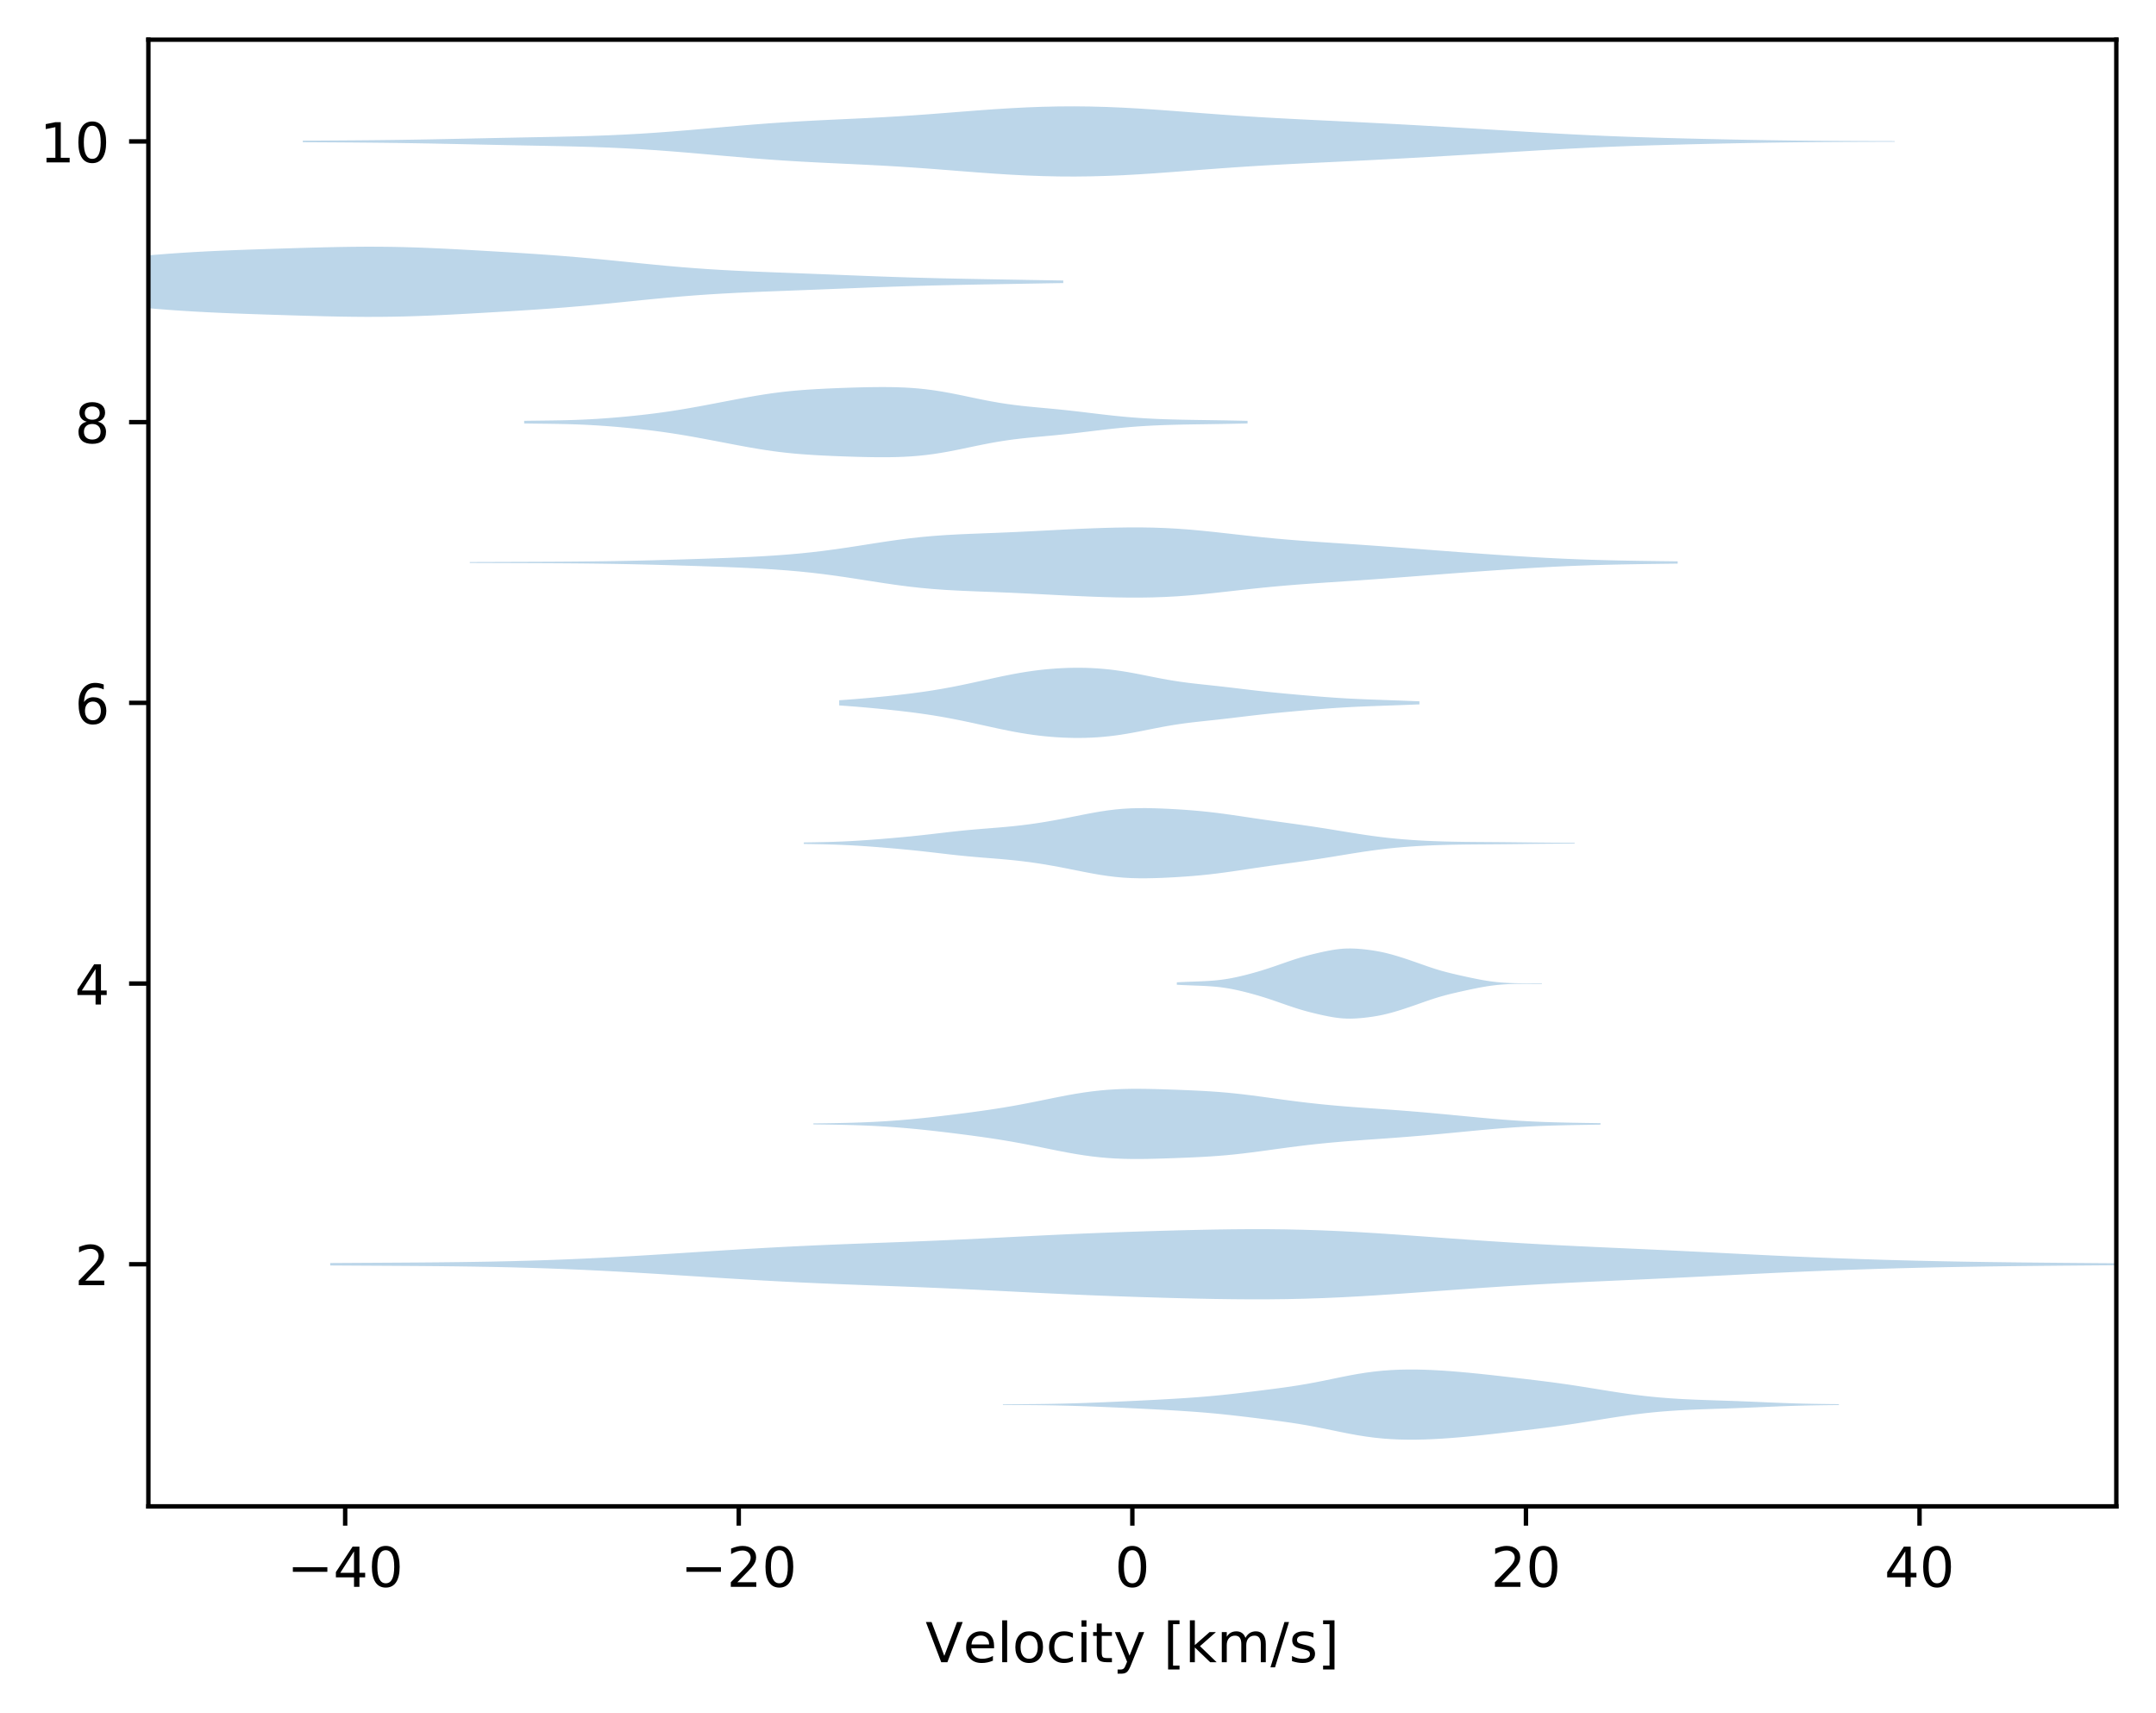 <?xml version="1.0" encoding="utf-8" standalone="no"?>
<!DOCTYPE svg PUBLIC "-//W3C//DTD SVG 1.1//EN"
  "http://www.w3.org/Graphics/SVG/1.1/DTD/svg11.dtd">
<!-- Created with matplotlib (https://matplotlib.org/) -->
<svg height="310.868pt" version="1.1" viewBox="0 0 391.245 310.868" width="391.245pt" xmlns="http://www.w3.org/2000/svg" xmlns:xlink="http://www.w3.org/1999/xlink">
 <defs>
  <style type="text/css">
*{stroke-linecap:butt;stroke-linejoin:round;}
  </style>
 </defs>
 <g id="figure_1">
  <g id="patch_1">
   <path d="M 0 310.868 
L 391.245 310.868 
L 391.245 0 
L 0 0 
z
" style="fill:#ffffff;"/>
  </g>
  <g id="axes_1">
   <g id="patch_2">
    <path d="M 26.925 273.312 
L 384.045 273.312 
L 384.045 7.2 
L 26.925 7.2 
z
" style="fill:#ffffff;"/>
   </g>
   <g id="PolyCollection_1">
    <path clip-path="url(#p1ff5f97975)" d="M 181.996 254.786 
L 181.996 254.913 
L 183.529 254.919 
L 185.061 254.926 
L 186.593 254.936 
L 188.126 254.949 
L 189.658 254.967 
L 191.19 254.993 
L 192.723 255.025 
L 194.255 255.064 
L 195.787 255.111 
L 197.32 255.164 
L 198.852 255.221 
L 200.384 255.284 
L 201.917 255.349 
L 203.449 255.417 
L 204.981 255.488 
L 206.514 255.561 
L 208.046 255.637 
L 209.578 255.716 
L 211.111 255.798 
L 212.643 255.885 
L 214.175 255.979 
L 215.708 256.08 
L 217.24 256.191 
L 218.772 256.313 
L 220.305 256.45 
L 221.837 256.599 
L 223.369 256.762 
L 224.902 256.936 
L 226.434 257.119 
L 227.966 257.306 
L 229.499 257.497 
L 231.031 257.693 
L 232.563 257.896 
L 234.096 258.113 
L 235.628 258.348 
L 237.16 258.606 
L 238.693 258.889 
L 240.225 259.192 
L 241.757 259.507 
L 243.29 259.824 
L 244.822 260.128 
L 246.354 260.406 
L 247.887 260.649 
L 249.419 260.85 
L 250.951 261.006 
L 252.484 261.117 
L 254.016 261.186 
L 255.548 261.216 
L 257.081 261.211 
L 258.613 261.174 
L 260.145 261.11 
L 261.678 261.023 
L 263.21 260.917 
L 264.742 260.793 
L 266.275 260.656 
L 267.807 260.506 
L 269.339 260.347 
L 270.872 260.18 
L 272.404 260.008 
L 273.936 259.831 
L 275.469 259.652 
L 277.001 259.472 
L 278.533 259.288 
L 280.066 259.1 
L 281.598 258.904 
L 283.13 258.697 
L 284.663 258.478 
L 286.195 258.247 
L 287.727 258.005 
L 289.26 257.757 
L 290.792 257.508 
L 292.324 257.262 
L 293.857 257.026 
L 295.389 256.805 
L 296.921 256.601 
L 298.454 256.417 
L 299.986 256.255 
L 301.518 256.115 
L 303.051 255.997 
L 304.583 255.898 
L 306.116 255.816 
L 307.648 255.748 
L 309.18 255.69 
L 310.713 255.639 
L 312.245 255.589 
L 313.777 255.537 
L 315.31 255.482 
L 316.842 255.422 
L 318.374 255.359 
L 319.907 255.293 
L 321.439 255.227 
L 322.971 255.165 
L 324.504 255.109 
L 326.036 255.061 
L 327.568 255.021 
L 329.101 254.989 
L 330.633 254.964 
L 332.165 254.945 
L 333.698 254.931 
L 333.698 254.769 
L 333.698 254.769 
L 332.165 254.754 
L 330.633 254.735 
L 329.101 254.711 
L 327.568 254.679 
L 326.036 254.639 
L 324.504 254.59 
L 322.971 254.534 
L 321.439 254.472 
L 319.907 254.407 
L 318.374 254.341 
L 316.842 254.277 
L 315.31 254.217 
L 313.777 254.162 
L 312.245 254.111 
L 310.713 254.061 
L 309.18 254.009 
L 307.648 253.951 
L 306.116 253.883 
L 304.583 253.802 
L 303.051 253.703 
L 301.518 253.584 
L 299.986 253.444 
L 298.454 253.282 
L 296.921 253.099 
L 295.389 252.895 
L 293.857 252.673 
L 292.324 252.437 
L 290.792 252.192 
L 289.26 251.942 
L 287.727 251.694 
L 286.195 251.453 
L 284.663 251.221 
L 283.13 251.003 
L 281.598 250.796 
L 280.066 250.6 
L 278.533 250.411 
L 277.001 250.228 
L 275.469 250.047 
L 273.936 249.868 
L 272.404 249.692 
L 270.872 249.519 
L 269.339 249.352 
L 267.807 249.193 
L 266.275 249.044 
L 264.742 248.906 
L 263.21 248.783 
L 261.678 248.676 
L 260.145 248.589 
L 258.613 248.525 
L 257.081 248.489 
L 255.548 248.483 
L 254.016 248.513 
L 252.484 248.582 
L 250.951 248.693 
L 249.419 248.85 
L 247.887 249.05 
L 246.354 249.293 
L 244.822 249.572 
L 243.29 249.876 
L 241.757 250.192 
L 240.225 250.508 
L 238.693 250.811 
L 237.16 251.093 
L 235.628 251.351 
L 234.096 251.587 
L 232.563 251.803 
L 231.031 252.007 
L 229.499 252.202 
L 227.966 252.393 
L 226.434 252.581 
L 224.902 252.763 
L 223.369 252.937 
L 221.837 253.1 
L 220.305 253.25 
L 218.772 253.386 
L 217.24 253.509 
L 215.708 253.62 
L 214.175 253.721 
L 212.643 253.814 
L 211.111 253.901 
L 209.578 253.984 
L 208.046 254.063 
L 206.514 254.138 
L 204.981 254.211 
L 203.449 254.282 
L 201.917 254.35 
L 200.384 254.416 
L 198.852 254.478 
L 197.32 254.536 
L 195.787 254.589 
L 194.255 254.635 
L 192.723 254.675 
L 191.19 254.707 
L 189.658 254.732 
L 188.126 254.751 
L 186.593 254.764 
L 185.061 254.773 
L 183.529 254.78 
L 181.996 254.786 
z
" style="fill:#1f77b4;fill-opacity:0.3;"/>
   </g>
   <g id="PolyCollection_2">
    <path clip-path="url(#p1ff5f97975)" d="M 59.922 229.163 
L 59.922 229.606 
L 63.196 229.626 
L 66.469 229.645 
L 69.743 229.663 
L 73.016 229.683 
L 76.29 229.705 
L 79.563 229.733 
L 82.837 229.769 
L 86.11 229.814 
L 89.384 229.872 
L 92.657 229.944 
L 95.931 230.031 
L 99.204 230.135 
L 102.478 230.257 
L 105.751 230.397 
L 109.025 230.554 
L 112.298 230.727 
L 115.572 230.914 
L 118.845 231.111 
L 122.119 231.317 
L 125.392 231.527 
L 128.666 231.737 
L 131.939 231.944 
L 135.213 232.143 
L 138.486 232.333 
L 141.76 232.51 
L 145.033 232.674 
L 148.307 232.824 
L 151.58 232.963 
L 154.854 233.092 
L 158.127 233.216 
L 161.401 233.338 
L 164.674 233.462 
L 167.948 233.593 
L 171.221 233.732 
L 174.495 233.881 
L 177.768 234.038 
L 181.042 234.202 
L 184.315 234.369 
L 187.589 234.534 
L 190.862 234.694 
L 194.136 234.846 
L 197.409 234.987 
L 200.683 235.117 
L 203.957 235.236 
L 207.23 235.345 
L 210.504 235.445 
L 213.777 235.535 
L 217.051 235.614 
L 220.324 235.68 
L 223.598 235.727 
L 226.871 235.751 
L 230.145 235.746 
L 233.418 235.709 
L 236.692 235.637 
L 239.965 235.529 
L 243.239 235.387 
L 246.512 235.215 
L 249.786 235.017 
L 253.059 234.801 
L 256.333 234.571 
L 259.606 234.334 
L 262.88 234.096 
L 266.153 233.862 
L 269.427 233.636 
L 272.7 233.42 
L 275.974 233.218 
L 279.247 233.029 
L 282.521 232.854 
L 285.794 232.69 
L 289.068 232.536 
L 292.341 232.387 
L 295.615 232.24 
L 298.888 232.091 
L 302.162 231.939 
L 305.435 231.782 
L 308.709 231.62 
L 311.982 231.454 
L 315.256 231.289 
L 318.529 231.125 
L 321.803 230.966 
L 325.076 230.815 
L 328.35 230.673 
L 331.623 230.54 
L 334.897 230.417 
L 338.17 230.305 
L 341.444 230.202 
L 344.717 230.11 
L 347.991 230.027 
L 351.264 229.953 
L 354.538 229.888 
L 357.811 229.832 
L 361.085 229.783 
L 364.358 229.741 
L 367.632 229.704 
L 370.905 229.671 
L 374.179 229.642 
L 377.452 229.615 
L 380.726 229.589 
L 383.999 229.564 
L 383.999 229.205 
L 383.999 229.205 
L 380.726 229.18 
L 377.452 229.154 
L 374.179 229.127 
L 370.905 229.097 
L 367.632 229.065 
L 364.358 229.028 
L 361.085 228.986 
L 357.811 228.937 
L 354.538 228.881 
L 351.264 228.816 
L 347.991 228.742 
L 344.717 228.659 
L 341.444 228.566 
L 338.17 228.464 
L 334.897 228.351 
L 331.623 228.229 
L 328.35 228.096 
L 325.076 227.954 
L 321.803 227.802 
L 318.529 227.644 
L 315.256 227.48 
L 311.982 227.314 
L 308.709 227.149 
L 305.435 226.987 
L 302.162 226.83 
L 298.888 226.678 
L 295.615 226.529 
L 292.341 226.382 
L 289.068 226.233 
L 285.794 226.078 
L 282.521 225.915 
L 279.247 225.74 
L 275.974 225.551 
L 272.7 225.348 
L 269.427 225.133 
L 266.153 224.907 
L 262.88 224.673 
L 259.606 224.435 
L 256.333 224.198 
L 253.059 223.968 
L 249.786 223.751 
L 246.512 223.554 
L 243.239 223.381 
L 239.965 223.239 
L 236.692 223.132 
L 233.418 223.059 
L 230.145 223.022 
L 226.871 223.018 
L 223.598 223.042 
L 220.324 223.089 
L 217.051 223.155 
L 213.777 223.234 
L 210.504 223.324 
L 207.23 223.424 
L 203.957 223.533 
L 200.683 223.652 
L 197.409 223.782 
L 194.136 223.923 
L 190.862 224.074 
L 187.589 224.234 
L 184.315 224.4 
L 181.042 224.567 
L 177.768 224.731 
L 174.495 224.888 
L 171.221 225.037 
L 167.948 225.176 
L 164.674 225.307 
L 161.401 225.431 
L 158.127 225.553 
L 154.854 225.676 
L 151.58 225.806 
L 148.307 225.944 
L 145.033 226.095 
L 141.76 226.259 
L 138.486 226.436 
L 135.213 226.626 
L 131.939 226.825 
L 128.666 227.032 
L 125.392 227.242 
L 122.119 227.452 
L 118.845 227.657 
L 115.572 227.855 
L 112.298 228.042 
L 109.025 228.215 
L 105.751 228.372 
L 102.478 228.512 
L 99.204 228.634 
L 95.931 228.738 
L 92.657 228.825 
L 89.384 228.897 
L 86.11 228.954 
L 82.837 229 
L 79.563 229.036 
L 76.29 229.064 
L 73.016 229.086 
L 69.743 229.106 
L 66.469 229.124 
L 63.196 229.143 
L 59.922 229.163 
z
" style="fill:#1f77b4;fill-opacity:0.3;"/>
   </g>
   <g id="PolyCollection_3">
    <path clip-path="url(#p1ff5f97975)" d="M 147.603 203.827 
L 147.603 204.011 
L 149.046 204.027 
L 150.488 204.045 
L 151.931 204.069 
L 153.374 204.099 
L 154.817 204.137 
L 156.259 204.185 
L 157.702 204.243 
L 159.145 204.314 
L 160.588 204.398 
L 162.031 204.495 
L 163.473 204.605 
L 164.916 204.729 
L 166.359 204.865 
L 167.802 205.012 
L 169.244 205.168 
L 170.687 205.333 
L 172.13 205.505 
L 173.573 205.683 
L 175.016 205.866 
L 176.458 206.056 
L 177.901 206.253 
L 179.344 206.459 
L 180.787 206.677 
L 182.229 206.908 
L 183.672 207.154 
L 185.115 207.416 
L 186.558 207.691 
L 188.001 207.978 
L 189.443 208.272 
L 190.886 208.566 
L 192.329 208.855 
L 193.772 209.13 
L 195.214 209.385 
L 196.657 209.614 
L 198.1 209.812 
L 199.543 209.976 
L 200.986 210.103 
L 202.428 210.195 
L 203.871 210.254 
L 205.314 210.282 
L 206.757 210.285 
L 208.199 210.269 
L 209.642 210.237 
L 211.085 210.195 
L 212.528 210.147 
L 213.971 210.095 
L 215.413 210.038 
L 216.856 209.974 
L 218.299 209.901 
L 219.742 209.815 
L 221.184 209.713 
L 222.627 209.591 
L 224.07 209.45 
L 225.513 209.29 
L 226.956 209.114 
L 228.398 208.926 
L 229.841 208.73 
L 231.284 208.531 
L 232.727 208.334 
L 234.169 208.142 
L 235.612 207.957 
L 237.055 207.783 
L 238.498 207.62 
L 239.941 207.468 
L 241.383 207.328 
L 242.826 207.199 
L 244.269 207.079 
L 245.712 206.967 
L 247.154 206.861 
L 248.597 206.758 
L 250.04 206.657 
L 251.483 206.555 
L 252.925 206.45 
L 254.368 206.341 
L 255.811 206.228 
L 257.254 206.109 
L 258.697 205.985 
L 260.139 205.857 
L 261.582 205.724 
L 263.025 205.588 
L 264.468 205.45 
L 265.91 205.311 
L 267.353 205.173 
L 268.796 205.038 
L 270.239 204.907 
L 271.682 204.783 
L 273.124 204.668 
L 274.567 204.564 
L 276.01 204.471 
L 277.453 204.39 
L 278.895 204.322 
L 280.338 204.264 
L 281.781 204.218 
L 283.224 204.179 
L 284.667 204.147 
L 286.109 204.12 
L 287.552 204.096 
L 288.995 204.074 
L 290.438 204.054 
L 290.438 203.785 
L 290.438 203.785 
L 288.995 203.764 
L 287.552 203.743 
L 286.109 203.719 
L 284.667 203.691 
L 283.224 203.659 
L 281.781 203.621 
L 280.338 203.574 
L 278.895 203.517 
L 277.453 203.448 
L 276.01 203.368 
L 274.567 203.275 
L 273.124 203.17 
L 271.682 203.055 
L 270.239 202.931 
L 268.796 202.8 
L 267.353 202.665 
L 265.91 202.527 
L 264.468 202.388 
L 263.025 202.25 
L 261.582 202.114 
L 260.139 201.982 
L 258.697 201.853 
L 257.254 201.729 
L 255.811 201.61 
L 254.368 201.497 
L 252.925 201.388 
L 251.483 201.284 
L 250.04 201.181 
L 248.597 201.08 
L 247.154 200.977 
L 245.712 200.871 
L 244.269 200.759 
L 242.826 200.639 
L 241.383 200.51 
L 239.941 200.37 
L 238.498 200.219 
L 237.055 200.055 
L 235.612 199.881 
L 234.169 199.697 
L 232.727 199.505 
L 231.284 199.307 
L 229.841 199.109 
L 228.398 198.913 
L 226.956 198.725 
L 225.513 198.548 
L 224.07 198.388 
L 222.627 198.247 
L 221.184 198.126 
L 219.742 198.023 
L 218.299 197.937 
L 216.856 197.864 
L 215.413 197.801 
L 213.971 197.743 
L 212.528 197.691 
L 211.085 197.643 
L 209.642 197.601 
L 208.199 197.57 
L 206.757 197.553 
L 205.314 197.556 
L 203.871 197.584 
L 202.428 197.643 
L 200.986 197.735 
L 199.543 197.863 
L 198.1 198.026 
L 196.657 198.224 
L 195.214 198.453 
L 193.772 198.708 
L 192.329 198.984 
L 190.886 199.272 
L 189.443 199.567 
L 188.001 199.86 
L 186.558 200.147 
L 185.115 200.423 
L 183.672 200.684 
L 182.229 200.93 
L 180.787 201.161 
L 179.344 201.379 
L 177.901 201.585 
L 176.458 201.782 
L 175.016 201.972 
L 173.573 202.155 
L 172.13 202.333 
L 170.687 202.505 
L 169.244 202.67 
L 167.802 202.826 
L 166.359 202.973 
L 164.916 203.109 
L 163.473 203.233 
L 162.031 203.343 
L 160.588 203.441 
L 159.145 203.524 
L 157.702 203.595 
L 156.259 203.654 
L 154.817 203.701 
L 153.374 203.739 
L 151.931 203.769 
L 150.488 203.793 
L 149.046 203.812 
L 147.603 203.827 
z
" style="fill:#1f77b4;fill-opacity:0.3;"/>
   </g>
   <g id="PolyCollection_4">
    <path clip-path="url(#p1ff5f97975)" d="M 213.558 178.231 
L 213.558 178.677 
L 214.227 178.709 
L 214.896 178.74 
L 215.565 178.768 
L 216.235 178.794 
L 216.904 178.819 
L 217.573 178.845 
L 218.242 178.873 
L 218.911 178.907 
L 219.58 178.948 
L 220.25 178.999 
L 220.919 179.062 
L 221.588 179.139 
L 222.257 179.231 
L 222.926 179.339 
L 223.595 179.461 
L 224.264 179.597 
L 224.934 179.745 
L 225.603 179.904 
L 226.272 180.073 
L 226.941 180.249 
L 227.61 180.433 
L 228.279 180.625 
L 228.949 180.825 
L 229.618 181.034 
L 230.287 181.251 
L 230.956 181.475 
L 231.625 181.705 
L 232.294 181.938 
L 232.964 182.171 
L 233.633 182.404 
L 234.302 182.631 
L 234.971 182.852 
L 235.64 183.064 
L 236.309 183.265 
L 236.978 183.454 
L 237.648 183.633 
L 238.317 183.802 
L 238.986 183.962 
L 239.655 184.115 
L 240.324 184.261 
L 240.993 184.397 
L 241.663 184.521 
L 242.332 184.628 
L 243.001 184.714 
L 243.67 184.776 
L 244.339 184.811 
L 245.008 184.82 
L 245.678 184.805 
L 246.347 184.768 
L 247.016 184.715 
L 247.685 184.647 
L 248.354 184.566 
L 249.023 184.473 
L 249.692 184.366 
L 250.362 184.244 
L 251.031 184.105 
L 251.7 183.948 
L 252.369 183.776 
L 253.038 183.589 
L 253.707 183.389 
L 254.377 183.18 
L 255.046 182.962 
L 255.715 182.738 
L 256.384 182.509 
L 257.053 182.275 
L 257.722 182.039 
L 258.392 181.802 
L 259.061 181.57 
L 259.73 181.343 
L 260.399 181.126 
L 261.068 180.92 
L 261.737 180.727 
L 262.406 180.546 
L 263.076 180.375 
L 263.745 180.213 
L 264.414 180.057 
L 265.083 179.906 
L 265.752 179.758 
L 266.421 179.613 
L 267.091 179.471 
L 267.76 179.333 
L 268.429 179.202 
L 269.098 179.079 
L 269.767 178.966 
L 270.436 178.865 
L 271.106 178.778 
L 271.775 178.704 
L 272.444 178.643 
L 273.113 178.596 
L 273.782 178.56 
L 274.451 178.535 
L 275.12 178.518 
L 275.79 178.509 
L 276.459 178.505 
L 277.128 178.505 
L 277.797 178.507 
L 278.466 178.509 
L 279.135 178.511 
L 279.805 178.511 
L 279.805 178.397 
L 279.805 178.397 
L 279.135 178.397 
L 278.466 178.399 
L 277.797 178.401 
L 277.128 178.403 
L 276.459 178.402 
L 275.79 178.399 
L 275.12 178.389 
L 274.451 178.373 
L 273.782 178.348 
L 273.113 178.312 
L 272.444 178.265 
L 271.775 178.204 
L 271.106 178.13 
L 270.436 178.043 
L 269.767 177.942 
L 269.098 177.829 
L 268.429 177.706 
L 267.76 177.575 
L 267.091 177.437 
L 266.421 177.295 
L 265.752 177.15 
L 265.083 177.002 
L 264.414 176.85 
L 263.745 176.695 
L 263.076 176.533 
L 262.406 176.362 
L 261.737 176.181 
L 261.068 175.988 
L 260.399 175.782 
L 259.73 175.565 
L 259.061 175.338 
L 258.392 175.105 
L 257.722 174.869 
L 257.053 174.633 
L 256.384 174.399 
L 255.715 174.169 
L 255.046 173.945 
L 254.377 173.728 
L 253.707 173.519 
L 253.038 173.319 
L 252.369 173.132 
L 251.7 172.959 
L 251.031 172.803 
L 250.362 172.664 
L 249.692 172.542 
L 249.023 172.435 
L 248.354 172.342 
L 247.685 172.261 
L 247.016 172.193 
L 246.347 172.139 
L 245.678 172.103 
L 245.008 172.088 
L 244.339 172.097 
L 243.67 172.132 
L 243.001 172.194 
L 242.332 172.28 
L 241.663 172.387 
L 240.993 172.511 
L 240.324 172.647 
L 239.655 172.793 
L 238.986 172.946 
L 238.317 173.106 
L 237.648 173.275 
L 236.978 173.454 
L 236.309 173.643 
L 235.64 173.844 
L 234.971 174.056 
L 234.302 174.277 
L 233.633 174.504 
L 232.964 174.736 
L 232.294 174.97 
L 231.625 175.203 
L 230.956 175.433 
L 230.287 175.657 
L 229.618 175.874 
L 228.949 176.082 
L 228.279 176.283 
L 227.61 176.475 
L 226.941 176.659 
L 226.272 176.835 
L 225.603 177.003 
L 224.934 177.162 
L 224.264 177.311 
L 223.595 177.447 
L 222.926 177.569 
L 222.257 177.677 
L 221.588 177.769 
L 220.919 177.846 
L 220.25 177.909 
L 219.58 177.96 
L 218.911 178.001 
L 218.242 178.035 
L 217.573 178.063 
L 216.904 178.089 
L 216.235 178.114 
L 215.565 178.14 
L 214.896 178.168 
L 214.227 178.198 
L 213.558 178.231 
z
" style="fill:#1f77b4;fill-opacity:0.3;"/>
   </g>
   <g id="PolyCollection_5">
    <path clip-path="url(#p1ff5f97975)" d="M 145.864 152.855 
L 145.864 153.122 
L 147.277 153.144 
L 148.69 153.17 
L 150.103 153.203 
L 151.516 153.246 
L 152.929 153.301 
L 154.342 153.369 
L 155.755 153.45 
L 157.168 153.544 
L 158.581 153.647 
L 159.993 153.758 
L 161.406 153.876 
L 162.819 154 
L 164.232 154.131 
L 165.645 154.27 
L 167.058 154.418 
L 168.471 154.575 
L 169.884 154.738 
L 171.297 154.903 
L 172.71 155.065 
L 174.123 155.218 
L 175.536 155.359 
L 176.949 155.486 
L 178.362 155.604 
L 179.775 155.716 
L 181.188 155.83 
L 182.601 155.953 
L 184.014 156.09 
L 185.427 156.248 
L 186.84 156.427 
L 188.253 156.63 
L 189.666 156.854 
L 191.079 157.099 
L 192.492 157.361 
L 193.905 157.637 
L 195.318 157.919 
L 196.73 158.2 
L 198.143 158.469 
L 199.556 158.717 
L 200.969 158.931 
L 202.382 159.105 
L 203.795 159.233 
L 205.208 159.315 
L 206.621 159.353 
L 208.034 159.355 
L 209.447 159.327 
L 210.86 159.278 
L 212.273 159.212 
L 213.686 159.133 
L 215.099 159.04 
L 216.512 158.932 
L 217.925 158.806 
L 219.338 158.661 
L 220.751 158.495 
L 222.164 158.311 
L 223.577 158.113 
L 224.99 157.906 
L 226.403 157.694 
L 227.816 157.484 
L 229.229 157.277 
L 230.642 157.076 
L 232.055 156.879 
L 233.467 156.684 
L 234.88 156.489 
L 236.293 156.291 
L 237.706 156.085 
L 239.119 155.872 
L 240.532 155.651 
L 241.945 155.423 
L 243.358 155.191 
L 244.771 154.959 
L 246.184 154.733 
L 247.597 154.516 
L 249.01 154.314 
L 250.423 154.129 
L 251.836 153.963 
L 253.249 153.818 
L 254.662 153.692 
L 256.075 153.585 
L 257.488 153.495 
L 258.901 153.421 
L 260.314 153.36 
L 261.727 153.312 
L 263.14 153.275 
L 264.553 153.247 
L 265.966 153.227 
L 267.379 153.213 
L 268.792 153.202 
L 270.205 153.192 
L 271.617 153.181 
L 273.03 153.169 
L 274.443 153.155 
L 275.856 153.139 
L 277.269 153.124 
L 278.682 153.108 
L 280.095 153.095 
L 281.508 153.084 
L 282.921 153.074 
L 284.334 153.066 
L 285.747 153.058 
L 285.747 152.919 
L 285.747 152.919 
L 284.334 152.912 
L 282.921 152.903 
L 281.508 152.894 
L 280.095 152.882 
L 278.682 152.869 
L 277.269 152.854 
L 275.856 152.838 
L 274.443 152.822 
L 273.03 152.808 
L 271.617 152.796 
L 270.205 152.785 
L 268.792 152.775 
L 267.379 152.764 
L 265.966 152.75 
L 264.553 152.73 
L 263.14 152.703 
L 261.727 152.666 
L 260.314 152.617 
L 258.901 152.557 
L 257.488 152.482 
L 256.075 152.392 
L 254.662 152.285 
L 253.249 152.159 
L 251.836 152.014 
L 250.423 151.848 
L 249.01 151.663 
L 247.597 151.461 
L 246.184 151.244 
L 244.771 151.018 
L 243.358 150.786 
L 241.945 150.554 
L 240.532 150.326 
L 239.119 150.105 
L 237.706 149.892 
L 236.293 149.687 
L 234.88 149.488 
L 233.467 149.293 
L 232.055 149.098 
L 230.642 148.902 
L 229.229 148.7 
L 227.816 148.494 
L 226.403 148.283 
L 224.99 148.071 
L 223.577 147.864 
L 222.164 147.666 
L 220.751 147.482 
L 219.338 147.317 
L 217.925 147.171 
L 216.512 147.046 
L 215.099 146.937 
L 213.686 146.844 
L 212.273 146.765 
L 210.86 146.699 
L 209.447 146.65 
L 208.034 146.622 
L 206.621 146.624 
L 205.208 146.663 
L 203.795 146.744 
L 202.382 146.872 
L 200.969 147.046 
L 199.556 147.261 
L 198.143 147.508 
L 196.73 147.777 
L 195.318 148.058 
L 193.905 148.341 
L 192.492 148.616 
L 191.079 148.878 
L 189.666 149.123 
L 188.253 149.347 
L 186.84 149.55 
L 185.427 149.729 
L 184.014 149.887 
L 182.601 150.025 
L 181.188 150.148 
L 179.775 150.261 
L 178.362 150.374 
L 176.949 150.491 
L 175.536 150.619 
L 174.123 150.759 
L 172.71 150.912 
L 171.297 151.074 
L 169.884 151.239 
L 168.471 151.402 
L 167.058 151.559 
L 165.645 151.707 
L 164.232 151.846 
L 162.819 151.977 
L 161.406 152.101 
L 159.993 152.219 
L 158.581 152.33 
L 157.168 152.434 
L 155.755 152.527 
L 154.342 152.608 
L 152.929 152.676 
L 151.516 152.731 
L 150.103 152.774 
L 148.69 152.807 
L 147.277 152.833 
L 145.864 152.855 
z
" style="fill:#1f77b4;fill-opacity:0.3;"/>
   </g>
   <g id="PolyCollection_6">
    <path clip-path="url(#p1ff5f97975)" d="M 152.285 127.055 
L 152.285 127.992 
L 153.349 128.066 
L 154.412 128.145 
L 155.476 128.23 
L 156.539 128.319 
L 157.603 128.413 
L 158.667 128.511 
L 159.73 128.614 
L 160.794 128.72 
L 161.857 128.831 
L 162.921 128.947 
L 163.985 129.069 
L 165.048 129.197 
L 166.112 129.333 
L 167.175 129.477 
L 168.239 129.631 
L 169.303 129.795 
L 170.366 129.97 
L 171.43 130.156 
L 172.493 130.352 
L 173.557 130.558 
L 174.62 130.774 
L 175.684 130.997 
L 176.748 131.226 
L 177.811 131.46 
L 178.875 131.695 
L 179.938 131.929 
L 181.002 132.16 
L 182.066 132.384 
L 183.129 132.599 
L 184.193 132.802 
L 185.256 132.991 
L 186.32 133.164 
L 187.384 133.32 
L 188.447 133.457 
L 189.511 133.575 
L 190.574 133.675 
L 191.638 133.756 
L 192.701 133.818 
L 193.765 133.861 
L 194.829 133.885 
L 195.892 133.89 
L 196.956 133.874 
L 198.019 133.836 
L 199.083 133.777 
L 200.147 133.695 
L 201.21 133.59 
L 202.274 133.463 
L 203.337 133.314 
L 204.401 133.144 
L 205.465 132.958 
L 206.528 132.758 
L 207.592 132.549 
L 208.655 132.336 
L 209.719 132.124 
L 210.783 131.919 
L 211.846 131.725 
L 212.91 131.546 
L 213.973 131.382 
L 215.037 131.234 
L 216.1 131.1 
L 217.164 130.977 
L 218.228 130.86 
L 219.291 130.747 
L 220.355 130.633 
L 221.418 130.517 
L 222.482 130.396 
L 223.546 130.271 
L 224.609 130.144 
L 225.673 130.016 
L 226.736 129.889 
L 227.8 129.765 
L 228.864 129.645 
L 229.927 129.531 
L 230.991 129.421 
L 232.054 129.317 
L 233.118 129.215 
L 234.181 129.117 
L 235.245 129.021 
L 236.309 128.927 
L 237.372 128.836 
L 238.436 128.746 
L 239.499 128.66 
L 240.563 128.578 
L 241.627 128.5 
L 242.69 128.429 
L 243.754 128.363 
L 244.817 128.303 
L 245.881 128.249 
L 246.945 128.201 
L 248.008 128.157 
L 249.072 128.116 
L 250.135 128.078 
L 251.199 128.04 
L 252.263 128.002 
L 253.326 127.964 
L 254.39 127.924 
L 255.453 127.884 
L 256.517 127.843 
L 257.58 127.802 
L 257.58 127.244 
L 257.58 127.244 
L 256.517 127.204 
L 255.453 127.163 
L 254.39 127.123 
L 253.326 127.083 
L 252.263 127.045 
L 251.199 127.007 
L 250.135 126.969 
L 249.072 126.93 
L 248.008 126.89 
L 246.945 126.846 
L 245.881 126.797 
L 244.817 126.744 
L 243.754 126.684 
L 242.69 126.618 
L 241.627 126.546 
L 240.563 126.469 
L 239.499 126.387 
L 238.436 126.301 
L 237.372 126.211 
L 236.309 126.119 
L 235.245 126.026 
L 234.181 125.93 
L 233.118 125.831 
L 232.054 125.73 
L 230.991 125.625 
L 229.927 125.516 
L 228.864 125.401 
L 227.8 125.282 
L 226.736 125.158 
L 225.673 125.031 
L 224.609 124.903 
L 223.546 124.775 
L 222.482 124.651 
L 221.418 124.53 
L 220.355 124.414 
L 219.291 124.3 
L 218.228 124.186 
L 217.164 124.07 
L 216.1 123.947 
L 215.037 123.813 
L 213.973 123.665 
L 212.91 123.501 
L 211.846 123.321 
L 210.783 123.128 
L 209.719 122.923 
L 208.655 122.711 
L 207.592 122.498 
L 206.528 122.289 
L 205.465 122.089 
L 204.401 121.902 
L 203.337 121.733 
L 202.274 121.584 
L 201.21 121.456 
L 200.147 121.352 
L 199.083 121.27 
L 198.019 121.21 
L 196.956 121.173 
L 195.892 121.157 
L 194.829 121.161 
L 193.765 121.185 
L 192.701 121.229 
L 191.638 121.291 
L 190.574 121.372 
L 189.511 121.471 
L 188.447 121.59 
L 187.384 121.727 
L 186.32 121.883 
L 185.256 122.055 
L 184.193 122.244 
L 183.129 122.447 
L 182.066 122.662 
L 181.002 122.887 
L 179.938 123.117 
L 178.875 123.352 
L 177.811 123.587 
L 176.748 123.82 
L 175.684 124.05 
L 174.62 124.273 
L 173.557 124.488 
L 172.493 124.695 
L 171.43 124.891 
L 170.366 125.076 
L 169.303 125.251 
L 168.239 125.415 
L 167.175 125.569 
L 166.112 125.714 
L 165.048 125.85 
L 163.985 125.978 
L 162.921 126.1 
L 161.857 126.216 
L 160.794 126.327 
L 159.73 126.433 
L 158.667 126.535 
L 157.603 126.634 
L 156.539 126.727 
L 155.476 126.817 
L 154.412 126.901 
L 153.349 126.981 
L 152.285 127.055 
z
" style="fill:#1f77b4;fill-opacity:0.3;"/>
   </g>
   <g id="PolyCollection_7">
    <path clip-path="url(#p1ff5f97975)" d="M 85.251 101.974 
L 85.251 102.142 
L 87.465 102.15 
L 89.679 102.158 
L 91.893 102.165 
L 94.107 102.172 
L 96.321 102.18 
L 98.535 102.189 
L 100.749 102.2 
L 102.963 102.214 
L 105.177 102.232 
L 107.391 102.255 
L 109.605 102.283 
L 111.819 102.318 
L 114.033 102.359 
L 116.247 102.407 
L 118.461 102.461 
L 120.676 102.522 
L 122.89 102.586 
L 125.104 102.655 
L 127.318 102.728 
L 129.532 102.804 
L 131.746 102.886 
L 133.96 102.975 
L 136.174 103.076 
L 138.388 103.192 
L 140.602 103.33 
L 142.816 103.493 
L 145.03 103.686 
L 147.244 103.913 
L 149.458 104.175 
L 151.672 104.47 
L 153.886 104.793 
L 156.101 105.134 
L 158.315 105.483 
L 160.529 105.824 
L 162.743 106.144 
L 164.957 106.431 
L 167.171 106.676 
L 169.385 106.876 
L 171.599 107.033 
L 173.813 107.155 
L 176.027 107.254 
L 178.241 107.34 
L 180.455 107.425 
L 182.669 107.515 
L 184.883 107.614 
L 187.097 107.723 
L 189.311 107.837 
L 191.526 107.951 
L 193.74 108.063 
L 195.954 108.166 
L 198.168 108.258 
L 200.382 108.334 
L 202.596 108.391 
L 204.81 108.423 
L 207.024 108.424 
L 209.238 108.388 
L 211.452 108.311 
L 213.666 108.189 
L 215.88 108.025 
L 218.094 107.824 
L 220.308 107.596 
L 222.522 107.351 
L 224.736 107.102 
L 226.951 106.857 
L 229.165 106.626 
L 231.379 106.412 
L 233.593 106.217 
L 235.807 106.04 
L 238.021 105.877 
L 240.235 105.724 
L 242.449 105.576 
L 244.663 105.428 
L 246.877 105.279 
L 249.091 105.125 
L 251.305 104.966 
L 253.519 104.802 
L 255.733 104.635 
L 257.947 104.465 
L 260.161 104.295 
L 262.376 104.126 
L 264.59 103.959 
L 266.804 103.796 
L 269.018 103.636 
L 271.232 103.481 
L 273.446 103.331 
L 275.66 103.188 
L 277.874 103.054 
L 280.088 102.929 
L 282.302 102.815 
L 284.516 102.714 
L 286.73 102.625 
L 288.944 102.549 
L 291.158 102.485 
L 293.372 102.432 
L 295.586 102.388 
L 297.801 102.351 
L 300.015 102.319 
L 302.229 102.29 
L 304.443 102.262 
L 304.443 101.854 
L 304.443 101.854 
L 302.229 101.826 
L 300.015 101.797 
L 297.801 101.765 
L 295.586 101.728 
L 293.372 101.684 
L 291.158 101.631 
L 288.944 101.568 
L 286.73 101.492 
L 284.516 101.403 
L 282.302 101.301 
L 280.088 101.187 
L 277.874 101.062 
L 275.66 100.928 
L 273.446 100.785 
L 271.232 100.636 
L 269.018 100.48 
L 266.804 100.321 
L 264.59 100.157 
L 262.376 99.99 
L 260.161 99.821 
L 257.947 99.651 
L 255.733 99.481 
L 253.519 99.314 
L 251.305 99.15 
L 249.091 98.991 
L 246.877 98.837 
L 244.663 98.688 
L 242.449 98.541 
L 240.235 98.393 
L 238.021 98.24 
L 235.807 98.077 
L 233.593 97.899 
L 231.379 97.704 
L 229.165 97.491 
L 226.951 97.259 
L 224.736 97.015 
L 222.522 96.765 
L 220.308 96.52 
L 218.094 96.292 
L 215.88 96.091 
L 213.666 95.927 
L 211.452 95.806 
L 209.238 95.728 
L 207.024 95.692 
L 204.81 95.693 
L 202.596 95.725 
L 200.382 95.782 
L 198.168 95.858 
L 195.954 95.95 
L 193.74 96.053 
L 191.526 96.165 
L 189.311 96.28 
L 187.097 96.394 
L 184.883 96.502 
L 182.669 96.601 
L 180.455 96.692 
L 178.241 96.776 
L 176.027 96.862 
L 173.813 96.961 
L 171.599 97.083 
L 169.385 97.241 
L 167.171 97.44 
L 164.957 97.685 
L 162.743 97.972 
L 160.529 98.292 
L 158.315 98.634 
L 156.101 98.982 
L 153.886 99.324 
L 151.672 99.646 
L 149.458 99.941 
L 147.244 100.203 
L 145.03 100.43 
L 142.816 100.623 
L 140.602 100.786 
L 138.388 100.924 
L 136.174 101.04 
L 133.96 101.141 
L 131.746 101.231 
L 129.532 101.312 
L 127.318 101.389 
L 125.104 101.461 
L 122.89 101.53 
L 120.676 101.595 
L 118.461 101.655 
L 116.247 101.709 
L 114.033 101.757 
L 111.819 101.799 
L 109.605 101.833 
L 107.391 101.861 
L 105.177 101.884 
L 102.963 101.902 
L 100.749 101.916 
L 98.535 101.927 
L 96.321 101.936 
L 94.107 101.944 
L 91.893 101.951 
L 89.679 101.959 
L 87.465 101.966 
L 85.251 101.974 
z
" style="fill:#1f77b4;fill-opacity:0.3;"/>
   </g>
   <g id="PolyCollection_8">
    <path clip-path="url(#p1ff5f97975)" d="M 95.117 76.352 
L 95.117 76.834 
L 96.443 76.852 
L 97.769 76.869 
L 99.095 76.884 
L 100.421 76.902 
L 101.747 76.925 
L 103.073 76.955 
L 104.399 76.996 
L 105.725 77.048 
L 107.051 77.113 
L 108.377 77.19 
L 109.703 77.28 
L 111.029 77.38 
L 112.355 77.492 
L 113.681 77.613 
L 115.007 77.744 
L 116.333 77.885 
L 117.659 78.038 
L 118.985 78.203 
L 120.311 78.382 
L 121.637 78.574 
L 122.963 78.781 
L 124.289 78.999 
L 125.615 79.229 
L 126.941 79.469 
L 128.267 79.715 
L 129.593 79.966 
L 130.919 80.22 
L 132.245 80.475 
L 133.571 80.727 
L 134.897 80.974 
L 136.223 81.213 
L 137.549 81.44 
L 138.875 81.651 
L 140.201 81.844 
L 141.527 82.017 
L 142.853 82.168 
L 144.179 82.298 
L 145.505 82.41 
L 146.831 82.504 
L 148.157 82.585 
L 149.483 82.656 
L 150.809 82.718 
L 152.135 82.773 
L 153.461 82.822 
L 154.787 82.865 
L 156.113 82.902 
L 157.439 82.931 
L 158.765 82.951 
L 160.091 82.959 
L 161.417 82.952 
L 162.743 82.926 
L 164.069 82.877 
L 165.395 82.8 
L 166.721 82.693 
L 168.047 82.554 
L 169.373 82.382 
L 170.699 82.178 
L 172.025 81.946 
L 173.351 81.692 
L 174.677 81.421 
L 176.003 81.143 
L 177.329 80.866 
L 178.655 80.597 
L 179.981 80.344 
L 181.307 80.113 
L 182.633 79.906 
L 183.959 79.724 
L 185.285 79.565 
L 186.611 79.425 
L 187.937 79.296 
L 189.263 79.174 
L 190.589 79.052 
L 191.915 78.924 
L 193.241 78.788 
L 194.567 78.644 
L 195.893 78.491 
L 197.219 78.333 
L 198.545 78.173 
L 199.871 78.015 
L 201.197 77.862 
L 202.523 77.72 
L 203.849 77.59 
L 205.175 77.474 
L 206.501 77.372 
L 207.827 77.286 
L 209.153 77.214 
L 210.479 77.155 
L 211.805 77.107 
L 213.131 77.069 
L 214.457 77.038 
L 215.783 77.012 
L 217.109 76.991 
L 218.435 76.972 
L 219.761 76.952 
L 221.087 76.932 
L 222.413 76.91 
L 223.739 76.886 
L 225.065 76.858 
L 226.391 76.829 
L 226.391 76.357 
L 226.391 76.357 
L 225.065 76.327 
L 223.739 76.3 
L 222.413 76.275 
L 221.087 76.253 
L 219.761 76.233 
L 218.435 76.214 
L 217.109 76.195 
L 215.783 76.173 
L 214.457 76.148 
L 213.131 76.117 
L 211.805 76.079 
L 210.479 76.031 
L 209.153 75.971 
L 207.827 75.899 
L 206.501 75.813 
L 205.175 75.712 
L 203.849 75.596 
L 202.523 75.466 
L 201.197 75.323 
L 199.871 75.171 
L 198.545 75.013 
L 197.219 74.853 
L 195.893 74.695 
L 194.567 74.542 
L 193.241 74.397 
L 191.915 74.262 
L 190.589 74.134 
L 189.263 74.012 
L 187.937 73.889 
L 186.611 73.761 
L 185.285 73.621 
L 183.959 73.462 
L 182.633 73.28 
L 181.307 73.073 
L 179.981 72.842 
L 178.655 72.589 
L 177.329 72.32 
L 176.003 72.043 
L 174.677 71.764 
L 173.351 71.494 
L 172.025 71.24 
L 170.699 71.008 
L 169.373 70.804 
L 168.047 70.632 
L 166.721 70.492 
L 165.395 70.385 
L 164.069 70.309 
L 162.743 70.26 
L 161.417 70.234 
L 160.091 70.227 
L 158.765 70.235 
L 157.439 70.255 
L 156.113 70.284 
L 154.787 70.321 
L 153.461 70.364 
L 152.135 70.413 
L 150.809 70.468 
L 149.483 70.53 
L 148.157 70.6 
L 146.831 70.681 
L 145.505 70.776 
L 144.179 70.887 
L 142.853 71.018 
L 141.527 71.169 
L 140.201 71.341 
L 138.875 71.535 
L 137.549 71.746 
L 136.223 71.973 
L 134.897 72.212 
L 133.571 72.459 
L 132.245 72.711 
L 130.919 72.965 
L 129.593 73.219 
L 128.267 73.471 
L 126.941 73.717 
L 125.615 73.956 
L 124.289 74.186 
L 122.963 74.405 
L 121.637 74.611 
L 120.311 74.804 
L 118.985 74.982 
L 117.659 75.148 
L 116.333 75.3 
L 115.007 75.442 
L 113.681 75.573 
L 112.355 75.694 
L 111.029 75.805 
L 109.703 75.906 
L 108.377 75.996 
L 107.051 76.073 
L 105.725 76.138 
L 104.399 76.19 
L 103.073 76.23 
L 101.747 76.261 
L 100.421 76.283 
L 99.095 76.301 
L 97.769 76.317 
L 96.443 76.333 
L 95.117 76.352 
z
" style="fill:#1f77b4;fill-opacity:0.3;"/>
   </g>
   <g id="PolyCollection_9">
    <path clip-path="url(#p1ff5f97975)" d="M -43.49 50.942 
L -43.49 51.313 
L -41.101 51.337 
L -38.713 51.362 
L -36.325 51.39 
L -33.937 51.421 
L -31.549 51.456 
L -29.16 51.496 
L -26.772 51.544 
L -24.384 51.602 
L -21.996 51.67 
L -19.607 51.751 
L -17.219 51.847 
L -14.831 51.96 
L -12.443 52.089 
L -10.054 52.237 
L -7.666 52.402 
L -5.278 52.586 
L -2.89 52.787 
L -0.501 53.005 
L 1.887 53.237 
L 4.275 53.482 
L 6.663 53.739 
L 9.051 54.004 
L 11.44 54.276 
L 13.828 54.549 
L 16.216 54.822 
L 18.604 55.089 
L 20.993 55.346 
L 23.381 55.591 
L 25.769 55.818 
L 28.157 56.027 
L 30.546 56.215 
L 32.934 56.381 
L 35.322 56.528 
L 37.71 56.656 
L 40.099 56.767 
L 42.487 56.866 
L 44.875 56.955 
L 47.263 57.037 
L 49.651 57.115 
L 52.04 57.19 
L 54.428 57.262 
L 56.816 57.329 
L 59.204 57.39 
L 61.593 57.44 
L 63.981 57.476 
L 66.369 57.494 
L 68.757 57.49 
L 71.146 57.463 
L 73.534 57.413 
L 75.922 57.339 
L 78.31 57.246 
L 80.698 57.136 
L 83.087 57.013 
L 85.475 56.883 
L 87.863 56.746 
L 90.251 56.606 
L 92.64 56.462 
L 95.028 56.312 
L 97.416 56.155 
L 99.804 55.986 
L 102.193 55.805 
L 104.581 55.608 
L 106.969 55.396 
L 109.357 55.171 
L 111.746 54.935 
L 114.134 54.694 
L 116.522 54.452 
L 118.91 54.217 
L 121.298 53.993 
L 123.687 53.785 
L 126.075 53.597 
L 128.463 53.429 
L 130.851 53.283 
L 133.24 53.154 
L 135.628 53.041 
L 138.016 52.939 
L 140.404 52.844 
L 142.793 52.753 
L 145.181 52.662 
L 147.569 52.57 
L 149.957 52.476 
L 152.346 52.381 
L 154.734 52.286 
L 157.122 52.192 
L 159.51 52.102 
L 161.898 52.018 
L 164.287 51.939 
L 166.675 51.868 
L 169.063 51.805 
L 171.451 51.748 
L 173.84 51.696 
L 176.228 51.649 
L 178.616 51.605 
L 181.004 51.563 
L 183.393 51.521 
L 185.781 51.479 
L 188.169 51.438 
L 190.557 51.397 
L 192.946 51.358 
L 192.946 50.897 
L 192.946 50.897 
L 190.557 50.858 
L 188.169 50.817 
L 185.781 50.776 
L 183.393 50.734 
L 181.004 50.693 
L 178.616 50.65 
L 176.228 50.606 
L 173.84 50.559 
L 171.451 50.508 
L 169.063 50.451 
L 166.675 50.387 
L 164.287 50.316 
L 161.898 50.238 
L 159.51 50.153 
L 157.122 50.063 
L 154.734 49.969 
L 152.346 49.874 
L 149.957 49.779 
L 147.569 49.685 
L 145.181 49.593 
L 142.793 49.502 
L 140.404 49.411 
L 138.016 49.316 
L 135.628 49.214 
L 133.24 49.101 
L 130.851 48.973 
L 128.463 48.826 
L 126.075 48.658 
L 123.687 48.47 
L 121.298 48.262 
L 118.91 48.038 
L 116.522 47.803 
L 114.134 47.561 
L 111.746 47.32 
L 109.357 47.084 
L 106.969 46.859 
L 104.581 46.647 
L 102.193 46.451 
L 99.804 46.269 
L 97.416 46.101 
L 95.028 45.943 
L 92.64 45.793 
L 90.251 45.649 
L 87.863 45.509 
L 85.475 45.373 
L 83.087 45.242 
L 80.698 45.12 
L 78.31 45.01 
L 75.922 44.916 
L 73.534 44.843 
L 71.146 44.792 
L 68.757 44.765 
L 66.369 44.761 
L 63.981 44.779 
L 61.593 44.815 
L 59.204 44.865 
L 56.816 44.926 
L 54.428 44.993 
L 52.04 45.065 
L 49.651 45.14 
L 47.263 45.218 
L 44.875 45.3 
L 42.487 45.389 
L 40.099 45.488 
L 37.71 45.599 
L 35.322 45.727 
L 32.934 45.874 
L 30.546 46.041 
L 28.157 46.229 
L 25.769 46.437 
L 23.381 46.665 
L 20.993 46.909 
L 18.604 47.166 
L 16.216 47.433 
L 13.828 47.706 
L 11.44 47.979 
L 9.051 48.251 
L 6.663 48.516 
L 4.275 48.773 
L 1.887 49.018 
L -0.501 49.251 
L -2.89 49.468 
L -5.278 49.669 
L -7.666 49.853 
L -10.054 50.019 
L -12.443 50.166 
L -14.831 50.296 
L -17.219 50.408 
L -19.607 50.504 
L -21.996 50.585 
L -24.384 50.653 
L -26.772 50.711 
L -29.16 50.759 
L -31.549 50.8 
L -33.937 50.835 
L -36.325 50.865 
L -38.713 50.893 
L -41.101 50.918 
L -43.49 50.942 
z
" style="fill:#1f77b4;fill-opacity:0.3;"/>
   </g>
   <g id="PolyCollection_10">
    <path clip-path="url(#p1ff5f97975)" d="M 54.95 25.522 
L 54.95 25.803 
L 57.868 25.819 
L 60.786 25.836 
L 63.704 25.856 
L 66.621 25.88 
L 69.539 25.909 
L 72.457 25.946 
L 75.375 25.99 
L 78.293 26.042 
L 81.211 26.1 
L 84.129 26.162 
L 87.047 26.226 
L 89.965 26.288 
L 92.883 26.347 
L 95.801 26.404 
L 98.719 26.46 
L 101.637 26.519 
L 104.555 26.587 
L 107.473 26.67 
L 110.391 26.775 
L 113.308 26.907 
L 116.226 27.068 
L 119.144 27.258 
L 122.062 27.476 
L 124.98 27.716 
L 127.898 27.969 
L 130.816 28.227 
L 133.734 28.482 
L 136.652 28.724 
L 139.57 28.946 
L 142.488 29.146 
L 145.406 29.322 
L 148.324 29.477 
L 151.242 29.618 
L 154.16 29.754 
L 157.077 29.893 
L 159.995 30.044 
L 162.913 30.213 
L 165.831 30.404 
L 168.749 30.614 
L 171.667 30.838 
L 174.585 31.069 
L 177.503 31.294 
L 180.421 31.504 
L 183.339 31.689 
L 186.257 31.839 
L 189.175 31.949 
L 192.093 32.013 
L 195.011 32.029 
L 197.929 31.996 
L 200.846 31.916 
L 203.764 31.792 
L 206.682 31.63 
L 209.6 31.439 
L 212.518 31.226 
L 215.436 31.003 
L 218.354 30.778 
L 221.272 30.56 
L 224.19 30.354 
L 227.108 30.163 
L 230.026 29.989 
L 232.944 29.829 
L 235.862 29.679 
L 238.78 29.536 
L 241.698 29.396 
L 244.616 29.254 
L 247.533 29.109 
L 250.451 28.959 
L 253.369 28.805 
L 256.287 28.645 
L 259.205 28.482 
L 262.123 28.314 
L 265.041 28.143 
L 267.959 27.968 
L 270.877 27.791 
L 273.795 27.613 
L 276.713 27.436 
L 279.631 27.262 
L 282.549 27.096 
L 285.467 26.94 
L 288.385 26.797 
L 291.302 26.667 
L 294.22 26.552 
L 297.138 26.45 
L 300.056 26.358 
L 302.974 26.276 
L 305.892 26.2 
L 308.81 26.13 
L 311.728 26.063 
L 314.646 26.002 
L 317.564 25.945 
L 320.482 25.895 
L 323.4 25.852 
L 326.318 25.816 
L 329.236 25.788 
L 332.154 25.766 
L 335.071 25.751 
L 337.989 25.74 
L 340.907 25.732 
L 343.825 25.726 
L 343.825 25.599 
L 343.825 25.599 
L 340.907 25.592 
L 337.989 25.585 
L 335.071 25.574 
L 332.154 25.558 
L 329.236 25.537 
L 326.318 25.509 
L 323.4 25.473 
L 320.482 25.43 
L 317.564 25.379 
L 314.646 25.323 
L 311.728 25.261 
L 308.81 25.195 
L 305.892 25.124 
L 302.974 25.049 
L 300.056 24.966 
L 297.138 24.875 
L 294.22 24.773 
L 291.302 24.657 
L 288.385 24.528 
L 285.467 24.385 
L 282.549 24.229 
L 279.631 24.062 
L 276.713 23.889 
L 273.795 23.712 
L 270.877 23.534 
L 267.959 23.357 
L 265.041 23.182 
L 262.123 23.011 
L 259.205 22.843 
L 256.287 22.679 
L 253.369 22.52 
L 250.451 22.365 
L 247.533 22.216 
L 244.616 22.071 
L 241.698 21.929 
L 238.78 21.789 
L 235.862 21.645 
L 232.944 21.496 
L 230.026 21.336 
L 227.108 21.161 
L 224.19 20.971 
L 221.272 20.765 
L 218.354 20.547 
L 215.436 20.322 
L 212.518 20.098 
L 209.6 19.886 
L 206.682 19.694 
L 203.764 19.533 
L 200.846 19.409 
L 197.929 19.329 
L 195.011 19.296 
L 192.093 19.312 
L 189.175 19.376 
L 186.257 19.485 
L 183.339 19.636 
L 180.421 19.82 
L 177.503 20.03 
L 174.585 20.256 
L 171.667 20.486 
L 168.749 20.711 
L 165.831 20.921 
L 162.913 21.111 
L 159.995 21.281 
L 157.077 21.432 
L 154.16 21.571 
L 151.242 21.706 
L 148.324 21.847 
L 145.406 22.003 
L 142.488 22.179 
L 139.57 22.378 
L 136.652 22.601 
L 133.734 22.843 
L 130.816 23.097 
L 127.898 23.356 
L 124.98 23.609 
L 122.062 23.848 
L 119.144 24.066 
L 116.226 24.257 
L 113.308 24.418 
L 110.391 24.549 
L 107.473 24.654 
L 104.555 24.738 
L 101.637 24.806 
L 98.719 24.865 
L 95.801 24.921 
L 92.883 24.978 
L 89.965 25.037 
L 87.047 25.099 
L 84.129 25.162 
L 81.211 25.224 
L 78.293 25.282 
L 75.375 25.334 
L 72.457 25.379 
L 69.539 25.415 
L 66.621 25.445 
L 63.704 25.468 
L 60.786 25.488 
L 57.868 25.506 
L 54.95 25.522 
z
" style="fill:#1f77b4;fill-opacity:0.3;"/>
   </g>
   <g id="matplotlib.axis_1">
    <g id="xtick_1">
     <g id="line2d_1">
      <defs>
       <path d="M 0 0 
L 0 3.5 
" id="m0d801be418" style="stroke:#000000;stroke-width:0.8;"/>
      </defs>
      <g>
       <use style="stroke:#000000;stroke-width:0.8;" x="62.637" xlink:href="#m0d801be418" y="273.312"/>
      </g>
     </g>
     <g id="text_1">
      <!-- −40 -->
      <defs>
       <path d="M 10.594 35.5 
L 73.188 35.5 
L 73.188 27.203 
L 10.594 27.203 
z
" id="DejaVuSans-8722"/>
       <path d="M 37.797 64.312 
L 12.891 25.391 
L 37.797 25.391 
z
M 35.203 72.906 
L 47.609 72.906 
L 47.609 25.391 
L 58.016 25.391 
L 58.016 17.188 
L 47.609 17.188 
L 47.609 0 
L 37.797 0 
L 37.797 17.188 
L 4.891 17.188 
L 4.891 26.703 
z
" id="DejaVuSans-52"/>
       <path d="M 31.781 66.406 
Q 24.172 66.406 20.328 58.906 
Q 16.5 51.422 16.5 36.375 
Q 16.5 21.391 20.328 13.891 
Q 24.172 6.391 31.781 6.391 
Q 39.453 6.391 43.281 13.891 
Q 47.125 21.391 47.125 36.375 
Q 47.125 51.422 43.281 58.906 
Q 39.453 66.406 31.781 66.406 
z
M 31.781 74.219 
Q 44.047 74.219 50.516 64.516 
Q 56.984 54.828 56.984 36.375 
Q 56.984 17.969 50.516 8.266 
Q 44.047 -1.422 31.781 -1.422 
Q 19.531 -1.422 13.062 8.266 
Q 6.594 17.969 6.594 36.375 
Q 6.594 54.828 13.062 64.516 
Q 19.531 74.219 31.781 74.219 
z
" id="DejaVuSans-48"/>
      </defs>
      <g transform="translate(52.085 287.91)scale(0.1 -0.1)">
       <use xlink:href="#DejaVuSans-8722"/>
       <use x="83.789" xlink:href="#DejaVuSans-52"/>
       <use x="147.412" xlink:href="#DejaVuSans-48"/>
      </g>
     </g>
    </g>
    <g id="xtick_2">
     <g id="line2d_2">
      <g>
       <use style="stroke:#000000;stroke-width:0.8;" x="134.061" xlink:href="#m0d801be418" y="273.312"/>
      </g>
     </g>
     <g id="text_2">
      <!-- −20 -->
      <defs>
       <path d="M 19.188 8.297 
L 53.609 8.297 
L 53.609 0 
L 7.328 0 
L 7.328 8.297 
Q 12.938 14.109 22.625 23.891 
Q 32.328 33.688 34.812 36.531 
Q 39.547 41.844 41.422 45.531 
Q 43.312 49.219 43.312 52.781 
Q 43.312 58.594 39.234 62.25 
Q 35.156 65.922 28.609 65.922 
Q 23.969 65.922 18.812 64.312 
Q 13.672 62.703 7.812 59.422 
L 7.812 69.391 
Q 13.766 71.781 18.938 73 
Q 24.125 74.219 28.422 74.219 
Q 39.75 74.219 46.484 68.547 
Q 53.219 62.891 53.219 53.422 
Q 53.219 48.922 51.531 44.891 
Q 49.859 40.875 45.406 35.406 
Q 44.188 33.984 37.641 27.219 
Q 31.109 20.453 19.188 8.297 
z
" id="DejaVuSans-50"/>
      </defs>
      <g transform="translate(123.509 287.91)scale(0.1 -0.1)">
       <use xlink:href="#DejaVuSans-8722"/>
       <use x="83.789" xlink:href="#DejaVuSans-50"/>
       <use x="147.412" xlink:href="#DejaVuSans-48"/>
      </g>
     </g>
    </g>
    <g id="xtick_3">
     <g id="line2d_3">
      <g>
       <use style="stroke:#000000;stroke-width:0.8;" x="205.485" xlink:href="#m0d801be418" y="273.312"/>
      </g>
     </g>
     <g id="text_3">
      <!-- 0 -->
      <g transform="translate(202.304 287.91)scale(0.1 -0.1)">
       <use xlink:href="#DejaVuSans-48"/>
      </g>
     </g>
    </g>
    <g id="xtick_4">
     <g id="line2d_4">
      <g>
       <use style="stroke:#000000;stroke-width:0.8;" x="276.909" xlink:href="#m0d801be418" y="273.312"/>
      </g>
     </g>
     <g id="text_4">
      <!-- 20 -->
      <g transform="translate(270.546 287.91)scale(0.1 -0.1)">
       <use xlink:href="#DejaVuSans-50"/>
       <use x="63.623" xlink:href="#DejaVuSans-48"/>
      </g>
     </g>
    </g>
    <g id="xtick_5">
     <g id="line2d_5">
      <g>
       <use style="stroke:#000000;stroke-width:0.8;" x="348.333" xlink:href="#m0d801be418" y="273.312"/>
      </g>
     </g>
     <g id="text_5">
      <!-- 40 -->
      <g transform="translate(341.971 287.91)scale(0.1 -0.1)">
       <use xlink:href="#DejaVuSans-52"/>
       <use x="63.623" xlink:href="#DejaVuSans-48"/>
      </g>
     </g>
    </g>
    <g id="text_6">
     <!-- Velocity [km/s] -->
     <defs>
      <path d="M 28.609 0 
L 0.781 72.906 
L 11.078 72.906 
L 34.188 11.531 
L 57.328 72.906 
L 67.578 72.906 
L 39.797 0 
z
" id="DejaVuSans-86"/>
      <path d="M 56.203 29.594 
L 56.203 25.203 
L 14.891 25.203 
Q 15.484 15.922 20.484 11.062 
Q 25.484 6.203 34.422 6.203 
Q 39.594 6.203 44.453 7.469 
Q 49.312 8.734 54.109 11.281 
L 54.109 2.781 
Q 49.266 0.734 44.188 -0.344 
Q 39.109 -1.422 33.891 -1.422 
Q 20.797 -1.422 13.156 6.188 
Q 5.516 13.812 5.516 26.812 
Q 5.516 40.234 12.766 48.109 
Q 20.016 56 32.328 56 
Q 43.359 56 49.781 48.891 
Q 56.203 41.797 56.203 29.594 
z
M 47.219 32.234 
Q 47.125 39.594 43.094 43.984 
Q 39.062 48.391 32.422 48.391 
Q 24.906 48.391 20.391 44.141 
Q 15.875 39.891 15.188 32.172 
z
" id="DejaVuSans-101"/>
      <path d="M 9.422 75.984 
L 18.406 75.984 
L 18.406 0 
L 9.422 0 
z
" id="DejaVuSans-108"/>
      <path d="M 30.609 48.391 
Q 23.391 48.391 19.188 42.75 
Q 14.984 37.109 14.984 27.297 
Q 14.984 17.484 19.156 11.844 
Q 23.344 6.203 30.609 6.203 
Q 37.797 6.203 41.984 11.859 
Q 46.188 17.531 46.188 27.297 
Q 46.188 37.016 41.984 42.703 
Q 37.797 48.391 30.609 48.391 
z
M 30.609 56 
Q 42.328 56 49.016 48.375 
Q 55.719 40.766 55.719 27.297 
Q 55.719 13.875 49.016 6.219 
Q 42.328 -1.422 30.609 -1.422 
Q 18.844 -1.422 12.172 6.219 
Q 5.516 13.875 5.516 27.297 
Q 5.516 40.766 12.172 48.375 
Q 18.844 56 30.609 56 
z
" id="DejaVuSans-111"/>
      <path d="M 48.781 52.594 
L 48.781 44.188 
Q 44.969 46.297 41.141 47.344 
Q 37.312 48.391 33.406 48.391 
Q 24.656 48.391 19.812 42.844 
Q 14.984 37.312 14.984 27.297 
Q 14.984 17.281 19.812 11.734 
Q 24.656 6.203 33.406 6.203 
Q 37.312 6.203 41.141 7.25 
Q 44.969 8.297 48.781 10.406 
L 48.781 2.094 
Q 45.016 0.344 40.984 -0.531 
Q 36.969 -1.422 32.422 -1.422 
Q 20.062 -1.422 12.781 6.344 
Q 5.516 14.109 5.516 27.297 
Q 5.516 40.672 12.859 48.328 
Q 20.219 56 33.016 56 
Q 37.156 56 41.109 55.141 
Q 45.062 54.297 48.781 52.594 
z
" id="DejaVuSans-99"/>
      <path d="M 9.422 54.688 
L 18.406 54.688 
L 18.406 0 
L 9.422 0 
z
M 9.422 75.984 
L 18.406 75.984 
L 18.406 64.594 
L 9.422 64.594 
z
" id="DejaVuSans-105"/>
      <path d="M 18.312 70.219 
L 18.312 54.688 
L 36.812 54.688 
L 36.812 47.703 
L 18.312 47.703 
L 18.312 18.016 
Q 18.312 11.328 20.141 9.422 
Q 21.969 7.516 27.594 7.516 
L 36.812 7.516 
L 36.812 0 
L 27.594 0 
Q 17.188 0 13.234 3.875 
Q 9.281 7.766 9.281 18.016 
L 9.281 47.703 
L 2.688 47.703 
L 2.688 54.688 
L 9.281 54.688 
L 9.281 70.219 
z
" id="DejaVuSans-116"/>
      <path d="M 32.172 -5.078 
Q 28.375 -14.844 24.75 -17.812 
Q 21.141 -20.797 15.094 -20.797 
L 7.906 -20.797 
L 7.906 -13.281 
L 13.188 -13.281 
Q 16.891 -13.281 18.938 -11.516 
Q 21 -9.766 23.484 -3.219 
L 25.094 0.875 
L 2.984 54.688 
L 12.5 54.688 
L 29.594 11.922 
L 46.688 54.688 
L 56.203 54.688 
z
" id="DejaVuSans-121"/>
      <path id="DejaVuSans-32"/>
      <path d="M 8.594 75.984 
L 29.297 75.984 
L 29.297 69 
L 17.578 69 
L 17.578 -6.203 
L 29.297 -6.203 
L 29.297 -13.188 
L 8.594 -13.188 
z
" id="DejaVuSans-91"/>
      <path d="M 9.078 75.984 
L 18.109 75.984 
L 18.109 31.109 
L 44.922 54.688 
L 56.391 54.688 
L 27.391 29.109 
L 57.625 0 
L 45.906 0 
L 18.109 26.703 
L 18.109 0 
L 9.078 0 
z
" id="DejaVuSans-107"/>
      <path d="M 52 44.188 
Q 55.375 50.25 60.062 53.125 
Q 64.75 56 71.094 56 
Q 79.641 56 84.281 50.016 
Q 88.922 44.047 88.922 33.016 
L 88.922 0 
L 79.891 0 
L 79.891 32.719 
Q 79.891 40.578 77.094 44.375 
Q 74.312 48.188 68.609 48.188 
Q 61.625 48.188 57.562 43.547 
Q 53.516 38.922 53.516 30.906 
L 53.516 0 
L 44.484 0 
L 44.484 32.719 
Q 44.484 40.625 41.703 44.406 
Q 38.922 48.188 33.109 48.188 
Q 26.219 48.188 22.156 43.531 
Q 18.109 38.875 18.109 30.906 
L 18.109 0 
L 9.078 0 
L 9.078 54.688 
L 18.109 54.688 
L 18.109 46.188 
Q 21.188 51.219 25.484 53.609 
Q 29.781 56 35.688 56 
Q 41.656 56 45.828 52.969 
Q 50 49.953 52 44.188 
z
" id="DejaVuSans-109"/>
      <path d="M 25.391 72.906 
L 33.688 72.906 
L 8.297 -9.281 
L 0 -9.281 
z
" id="DejaVuSans-47"/>
      <path d="M 44.281 53.078 
L 44.281 44.578 
Q 40.484 46.531 36.375 47.5 
Q 32.281 48.484 27.875 48.484 
Q 21.188 48.484 17.844 46.438 
Q 14.5 44.391 14.5 40.281 
Q 14.5 37.156 16.891 35.375 
Q 19.281 33.594 26.516 31.984 
L 29.594 31.297 
Q 39.156 29.25 43.188 25.516 
Q 47.219 21.781 47.219 15.094 
Q 47.219 7.469 41.188 3.016 
Q 35.156 -1.422 24.609 -1.422 
Q 20.219 -1.422 15.453 -0.562 
Q 10.688 0.297 5.422 2 
L 5.422 11.281 
Q 10.406 8.688 15.234 7.391 
Q 20.062 6.109 24.812 6.109 
Q 31.156 6.109 34.562 8.281 
Q 37.984 10.453 37.984 14.406 
Q 37.984 18.062 35.516 20.016 
Q 33.062 21.969 24.703 23.781 
L 21.578 24.516 
Q 13.234 26.266 9.516 29.906 
Q 5.812 33.547 5.812 39.891 
Q 5.812 47.609 11.281 51.797 
Q 16.75 56 26.812 56 
Q 31.781 56 36.172 55.266 
Q 40.578 54.547 44.281 53.078 
z
" id="DejaVuSans-115"/>
      <path d="M 30.422 75.984 
L 30.422 -13.188 
L 9.719 -13.188 
L 9.719 -6.203 
L 21.391 -6.203 
L 21.391 69 
L 9.719 69 
L 9.719 75.984 
z
" id="DejaVuSans-93"/>
     </defs>
     <g transform="translate(167.942 301.589)scale(0.1 -0.1)">
      <use xlink:href="#DejaVuSans-86"/>
      <use x="68.299" xlink:href="#DejaVuSans-101"/>
      <use x="129.822" xlink:href="#DejaVuSans-108"/>
      <use x="157.605" xlink:href="#DejaVuSans-111"/>
      <use x="218.787" xlink:href="#DejaVuSans-99"/>
      <use x="273.768" xlink:href="#DejaVuSans-105"/>
      <use x="301.551" xlink:href="#DejaVuSans-116"/>
      <use x="340.76" xlink:href="#DejaVuSans-121"/>
      <use x="399.939" xlink:href="#DejaVuSans-32"/>
      <use x="431.727" xlink:href="#DejaVuSans-91"/>
      <use x="470.74" xlink:href="#DejaVuSans-107"/>
      <use x="528.65" xlink:href="#DejaVuSans-109"/>
      <use x="626.062" xlink:href="#DejaVuSans-47"/>
      <use x="659.754" xlink:href="#DejaVuSans-115"/>
      <use x="711.854" xlink:href="#DejaVuSans-93"/>
     </g>
    </g>
   </g>
   <g id="matplotlib.axis_2">
    <g id="ytick_1">
     <g id="line2d_6">
      <defs>
       <path d="M 0 0 
L -3.5 0 
" id="m75222e3a2a" style="stroke:#000000;stroke-width:0.8;"/>
      </defs>
      <g>
       <use style="stroke:#000000;stroke-width:0.8;" x="26.925" xlink:href="#m75222e3a2a" y="229.384"/>
      </g>
     </g>
     <g id="text_7">
      <!-- 2 -->
      <g transform="translate(13.562 233.184)scale(0.1 -0.1)">
       <use xlink:href="#DejaVuSans-50"/>
      </g>
     </g>
    </g>
    <g id="ytick_2">
     <g id="line2d_7">
      <g>
       <use style="stroke:#000000;stroke-width:0.8;" x="26.925" xlink:href="#m75222e3a2a" y="178.454"/>
      </g>
     </g>
     <g id="text_8">
      <!-- 4 -->
      <g transform="translate(13.562 182.253)scale(0.1 -0.1)">
       <use xlink:href="#DejaVuSans-52"/>
      </g>
     </g>
    </g>
    <g id="ytick_3">
     <g id="line2d_8">
      <g>
       <use style="stroke:#000000;stroke-width:0.8;" x="26.925" xlink:href="#m75222e3a2a" y="127.523"/>
      </g>
     </g>
     <g id="text_9">
      <!-- 6 -->
      <defs>
       <path d="M 33.016 40.375 
Q 26.375 40.375 22.484 35.828 
Q 18.609 31.297 18.609 23.391 
Q 18.609 15.531 22.484 10.953 
Q 26.375 6.391 33.016 6.391 
Q 39.656 6.391 43.531 10.953 
Q 47.406 15.531 47.406 23.391 
Q 47.406 31.297 43.531 35.828 
Q 39.656 40.375 33.016 40.375 
z
M 52.594 71.297 
L 52.594 62.312 
Q 48.875 64.062 45.094 64.984 
Q 41.312 65.922 37.594 65.922 
Q 27.828 65.922 22.672 59.328 
Q 17.531 52.734 16.797 39.406 
Q 19.672 43.656 24.016 45.922 
Q 28.375 48.188 33.594 48.188 
Q 44.578 48.188 50.953 41.516 
Q 57.328 34.859 57.328 23.391 
Q 57.328 12.156 50.688 5.359 
Q 44.047 -1.422 33.016 -1.422 
Q 20.359 -1.422 13.672 8.266 
Q 6.984 17.969 6.984 36.375 
Q 6.984 53.656 15.188 63.938 
Q 23.391 74.219 37.203 74.219 
Q 40.922 74.219 44.703 73.484 
Q 48.484 72.75 52.594 71.297 
z
" id="DejaVuSans-54"/>
      </defs>
      <g transform="translate(13.562 131.323)scale(0.1 -0.1)">
       <use xlink:href="#DejaVuSans-54"/>
      </g>
     </g>
    </g>
    <g id="ytick_4">
     <g id="line2d_9">
      <g>
       <use style="stroke:#000000;stroke-width:0.8;" x="26.925" xlink:href="#m75222e3a2a" y="76.593"/>
      </g>
     </g>
     <g id="text_10">
      <!-- 8 -->
      <defs>
       <path d="M 31.781 34.625 
Q 24.75 34.625 20.719 30.859 
Q 16.703 27.094 16.703 20.516 
Q 16.703 13.922 20.719 10.156 
Q 24.75 6.391 31.781 6.391 
Q 38.812 6.391 42.859 10.172 
Q 46.922 13.969 46.922 20.516 
Q 46.922 27.094 42.891 30.859 
Q 38.875 34.625 31.781 34.625 
z
M 21.922 38.812 
Q 15.578 40.375 12.031 44.719 
Q 8.5 49.078 8.5 55.328 
Q 8.5 64.062 14.719 69.141 
Q 20.953 74.219 31.781 74.219 
Q 42.672 74.219 48.875 69.141 
Q 55.078 64.062 55.078 55.328 
Q 55.078 49.078 51.531 44.719 
Q 48 40.375 41.703 38.812 
Q 48.828 37.156 52.797 32.312 
Q 56.781 27.484 56.781 20.516 
Q 56.781 9.906 50.312 4.234 
Q 43.844 -1.422 31.781 -1.422 
Q 19.734 -1.422 13.25 4.234 
Q 6.781 9.906 6.781 20.516 
Q 6.781 27.484 10.781 32.312 
Q 14.797 37.156 21.922 38.812 
z
M 18.312 54.391 
Q 18.312 48.734 21.844 45.562 
Q 25.391 42.391 31.781 42.391 
Q 38.141 42.391 41.719 45.562 
Q 45.312 48.734 45.312 54.391 
Q 45.312 60.062 41.719 63.234 
Q 38.141 66.406 31.781 66.406 
Q 25.391 66.406 21.844 63.234 
Q 18.312 60.062 18.312 54.391 
z
" id="DejaVuSans-56"/>
      </defs>
      <g transform="translate(13.562 80.392)scale(0.1 -0.1)">
       <use xlink:href="#DejaVuSans-56"/>
      </g>
     </g>
    </g>
    <g id="ytick_5">
     <g id="line2d_10">
      <g>
       <use style="stroke:#000000;stroke-width:0.8;" x="26.925" xlink:href="#m75222e3a2a" y="25.662"/>
      </g>
     </g>
     <g id="text_11">
      <!-- 10 -->
      <defs>
       <path d="M 12.406 8.297 
L 28.516 8.297 
L 28.516 63.922 
L 10.984 60.406 
L 10.984 69.391 
L 28.422 72.906 
L 38.281 72.906 
L 38.281 8.297 
L 54.391 8.297 
L 54.391 0 
L 12.406 0 
z
" id="DejaVuSans-49"/>
      </defs>
      <g transform="translate(7.2 29.462)scale(0.1 -0.1)">
       <use xlink:href="#DejaVuSans-49"/>
       <use x="63.623" xlink:href="#DejaVuSans-48"/>
      </g>
     </g>
    </g>
   </g>
   <g id="patch_3">
    <path d="M 26.925 273.312 
L 26.925 7.2 
" style="fill:none;stroke:#000000;stroke-linecap:square;stroke-linejoin:miter;stroke-width:0.8;"/>
   </g>
   <g id="patch_4">
    <path d="M 384.045 273.312 
L 384.045 7.2 
" style="fill:none;stroke:#000000;stroke-linecap:square;stroke-linejoin:miter;stroke-width:0.8;"/>
   </g>
   <g id="patch_5">
    <path d="M 26.925 273.312 
L 384.045 273.312 
" style="fill:none;stroke:#000000;stroke-linecap:square;stroke-linejoin:miter;stroke-width:0.8;"/>
   </g>
   <g id="patch_6">
    <path d="M 26.925 7.2 
L 384.045 7.2 
" style="fill:none;stroke:#000000;stroke-linecap:square;stroke-linejoin:miter;stroke-width:0.8;"/>
   </g>
  </g>
 </g>
 <defs>
  <clipPath id="p1ff5f97975">
   <rect height="266.112" width="357.12" x="26.925" y="7.2"/>
  </clipPath>
 </defs>
</svg>
